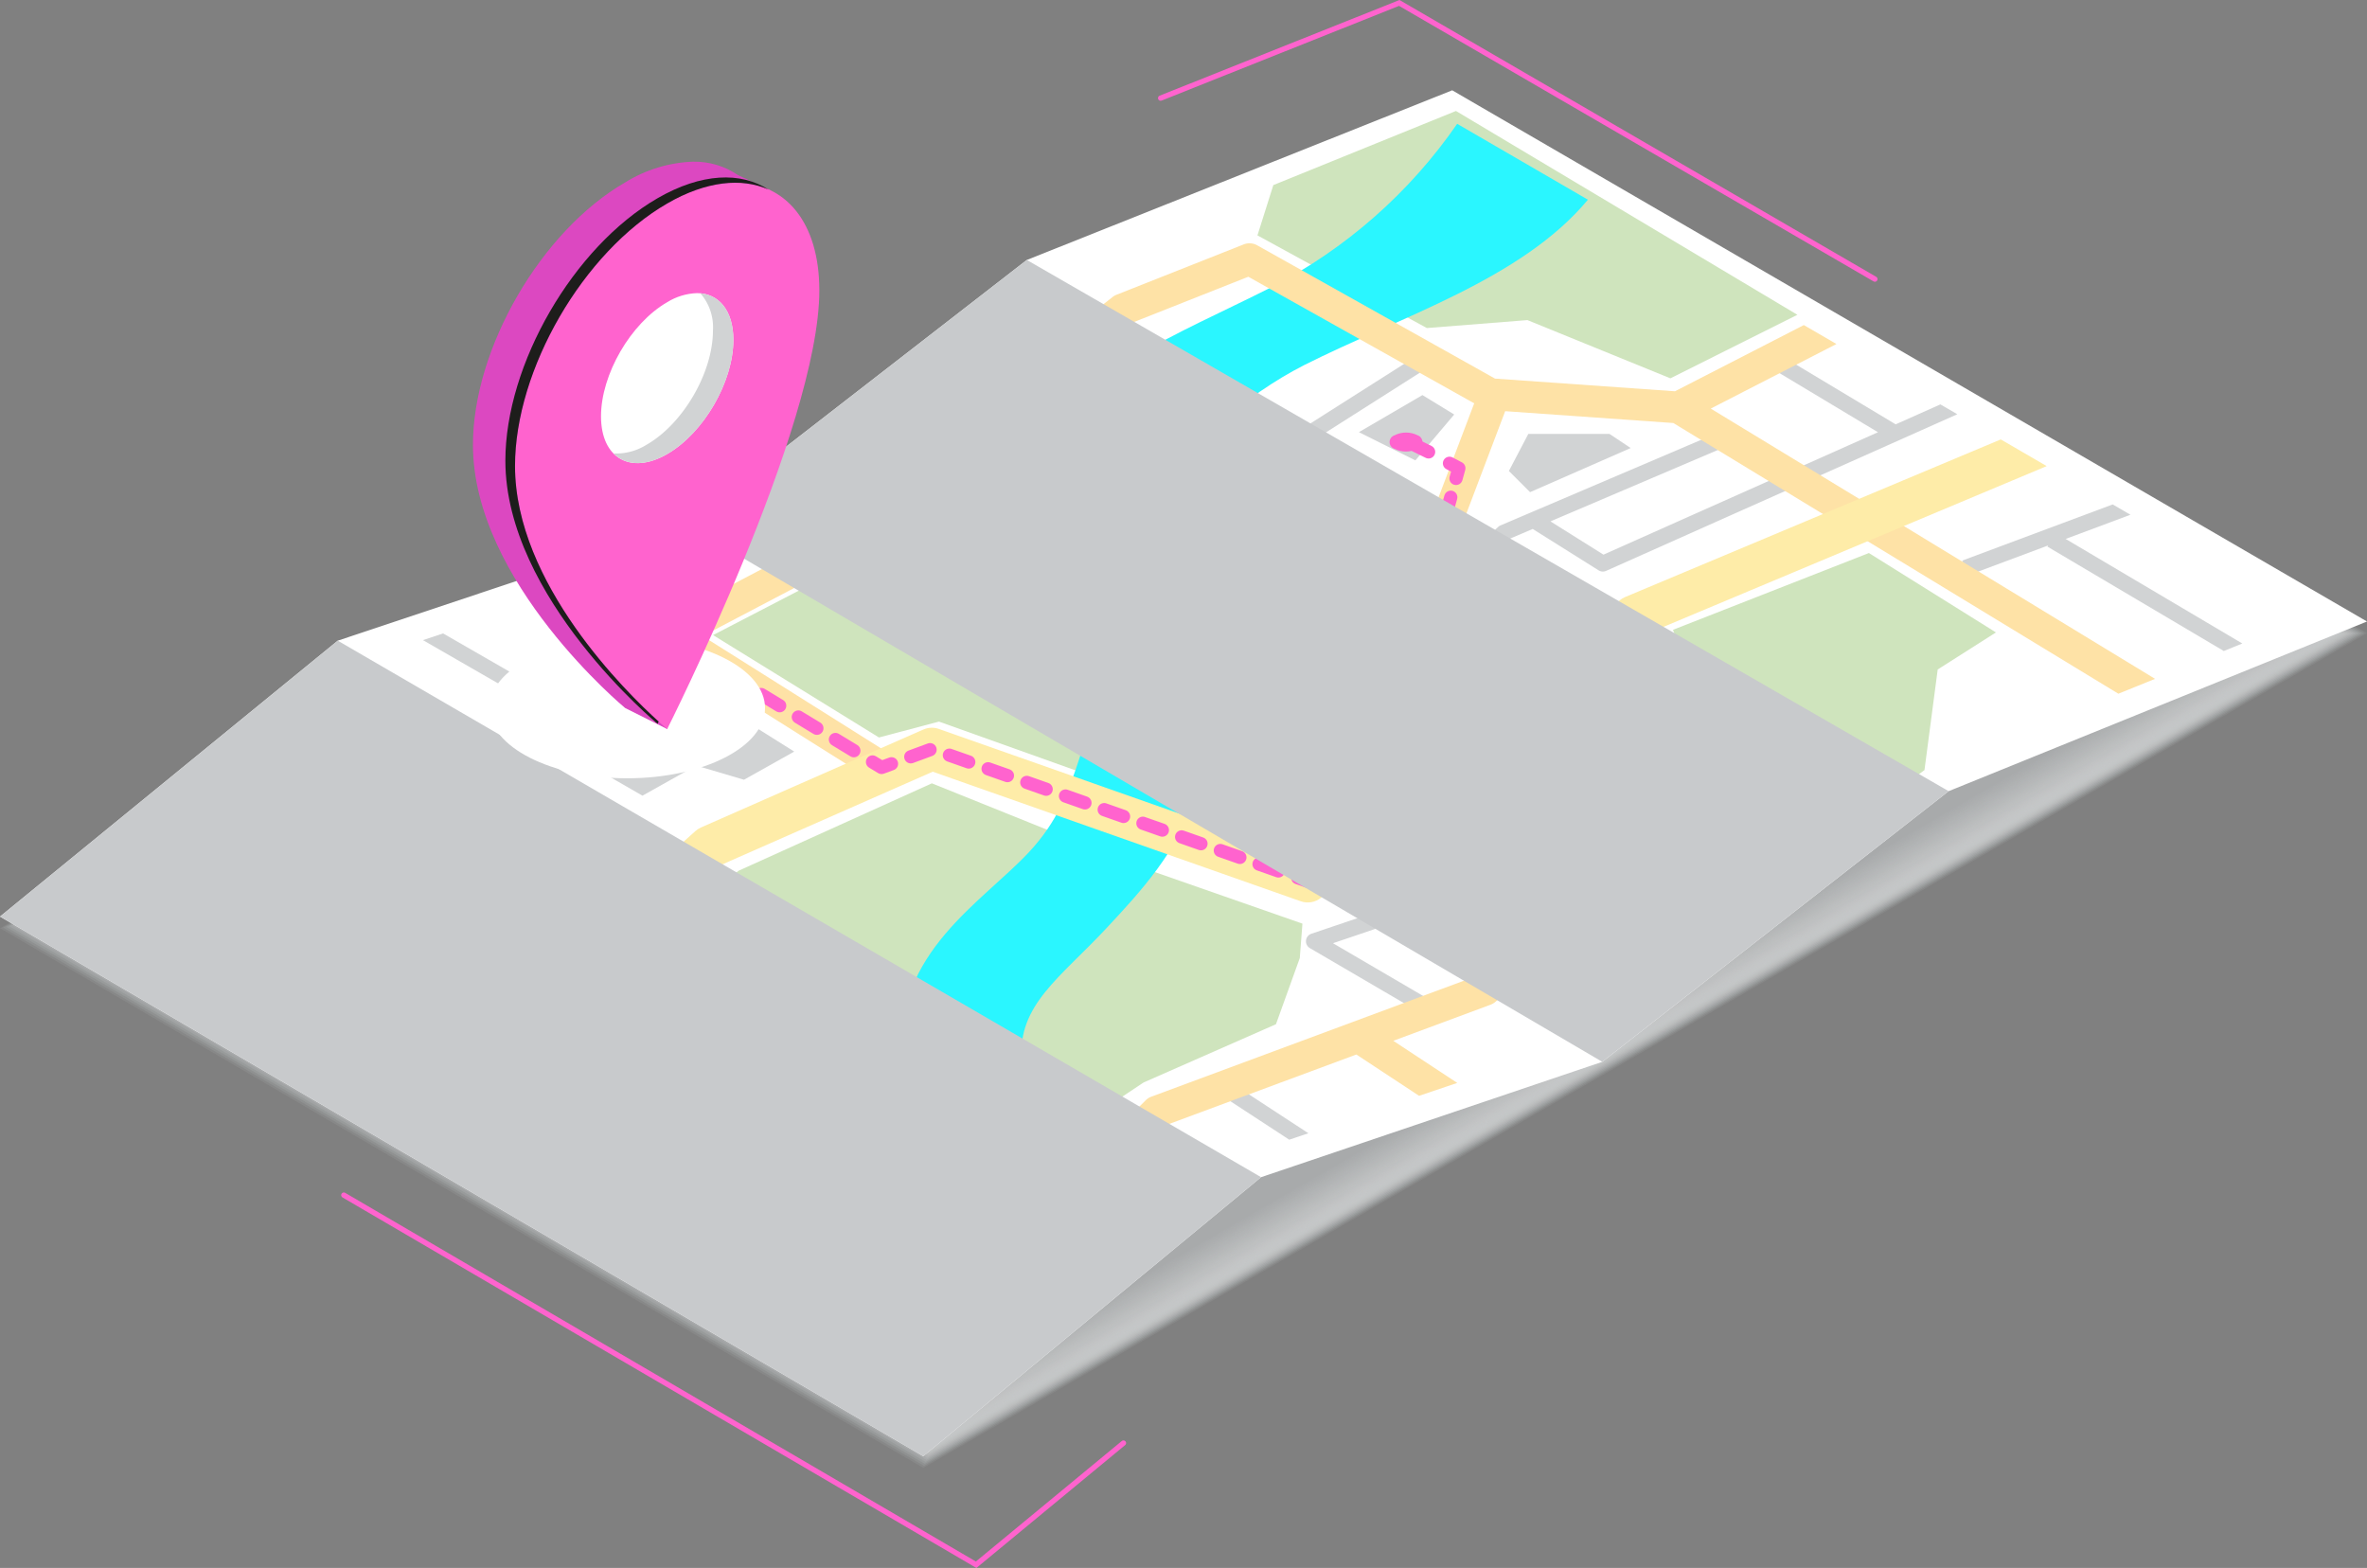 <svg xmlns="http://www.w3.org/2000/svg" xmlns:xlink="http://www.w3.org/1999/xlink" width="400" height="264.952" viewBox="0 0 400 264.952"><rect x="0" y="0" width="400" height="264.952" fill="#808080" stroke="none"/><defs><clipPath id="a"><rect width="400" height="264.952" fill="none"/></clipPath><clipPath id="c"><rect width="400" height="230.812" fill="none"/></clipPath><clipPath id="e"><rect width="399.016" height="230.244" fill="none"/></clipPath><clipPath id="f"><rect width="398.031" height="229.677" fill="none"/></clipPath><clipPath id="g"><rect width="397.048" height="229.109" fill="none"/></clipPath><clipPath id="h"><rect width="396.064" height="228.541" fill="none"/></clipPath><clipPath id="i"><rect width="395.08" height="227.973" fill="none"/></clipPath><clipPath id="j"><rect width="394.096" height="227.406" fill="none"/></clipPath><clipPath id="k"><rect width="393.112" height="226.838" fill="none"/></clipPath><clipPath id="l"><rect width="392.128" height="226.27" fill="none"/></clipPath><clipPath id="m"><rect width="391.143" height="225.702" fill="none"/></clipPath><clipPath id="n"><rect width="390.16" height="225.134" fill="none"/></clipPath><clipPath id="o"><rect width="389.176" height="224.566" fill="none"/></clipPath><clipPath id="p"><rect width="388.191" height="223.998" fill="none"/></clipPath><clipPath id="q"><rect width="387.208" height="223.431" fill="none"/></clipPath><clipPath id="r"><rect width="386.224" height="222.862" fill="none"/></clipPath><clipPath id="s"><rect width="385.24" height="222.295" fill="none"/></clipPath><clipPath id="t"><rect width="384.255" height="221.727" fill="none"/></clipPath><clipPath id="u"><rect width="383.272" height="221.16" fill="none"/></clipPath><clipPath id="v"><rect width="382.288" height="220.591" fill="none"/></clipPath><clipPath id="w"><rect width="381.303" height="220.024" fill="none"/></clipPath><clipPath id="x"><rect width="380.32" height="219.456" fill="none"/></clipPath><clipPath id="y"><rect width="379.336" height="218.889" fill="none"/></clipPath><clipPath id="z"><rect width="378.351" height="218.32" fill="none"/></clipPath><clipPath id="aa"><rect width="377.368" height="217.753" fill="none"/></clipPath><clipPath id="ab"><rect width="376.384" height="217.185" fill="none"/></clipPath><clipPath id="ac"><rect width="375.4" height="216.617" fill="none"/></clipPath><clipPath id="ad"><rect width="374.415" height="216.049" fill="none"/></clipPath><clipPath id="ae"><rect width="373.432" height="215.482" fill="none"/></clipPath><clipPath id="af"><rect width="372.448" height="214.914" fill="none"/></clipPath><clipPath id="ag"><rect width="371.463" height="214.346" fill="none"/></clipPath><clipPath id="ah"><rect width="370.48" height="213.778" fill="none"/></clipPath><clipPath id="ai"><rect width="369.496" height="213.211" fill="none"/></clipPath><clipPath id="aj"><rect width="368.512" height="212.643" fill="none"/></clipPath><clipPath id="ak"><rect width="367.527" height="212.075" fill="none"/></clipPath><clipPath id="al"><rect width="366.544" height="211.507" fill="none"/></clipPath><clipPath id="am"><rect width="365.56" height="210.939" fill="none"/></clipPath><clipPath id="an"><rect width="364.575" height="210.371" fill="none"/></clipPath><clipPath id="ao"><rect width="363.592" height="209.804" fill="none"/></clipPath><clipPath id="ap"><rect width="362.608" height="209.236" fill="none"/></clipPath><clipPath id="aq"><rect width="361.623" height="208.668" fill="none"/></clipPath><clipPath id="ar"><rect width="360.64" height="208.1" fill="none"/></clipPath><clipPath id="as"><rect width="359.656" height="207.533" fill="none"/></clipPath><clipPath id="at"><rect width="358.672" height="206.965" fill="none"/></clipPath><clipPath id="au"><path d="M133.254,0l80.564,46.779a.447.447,0,1,1-.449.774L133.179.992l-40.11,16a.448.448,0,1,1-.331-.832L133.05.081Z" transform="translate(-92.456)" fill="none"/></clipPath><linearGradient id="av" x1="-0.608" y1="-2.7" x2="-0.601" y2="-2.7" gradientUnits="objectBoundingBox"><stop offset="0" stop-color="#45108a"/><stop offset="0.005" stop-color="#45108a"/><stop offset="0.111" stop-color="#54118f"/><stop offset="0.313" stop-color="#7b159d"/><stop offset="0.475" stop-color="#9f19ab"/><stop offset="0.577" stop-color="#a31cac"/><stop offset="0.686" stop-color="#b026b1"/><stop offset="0.799" stop-color="#c536b9"/><stop offset="0.913" stop-color="#e34dc3"/><stop offset="1" stop-color="#ff63ce"/></linearGradient><clipPath id="aw"><path d="M393.375,106.687l-62.822,25.477-58.427,45.654-57.714,19.508-55.32,45.688L11.335,156.653l51.45-42.028,58.754-19.613,57.738-44.781L248.56,22.6Z" transform="translate(-11.335 -22.6)" fill="none"/></clipPath><linearGradient id="ax" x1="0.043" y1="0.138" x2="0.046" y2="0.138" gradientUnits="objectBoundingBox"><stop offset="0" stop-color="#f0eff2"/><stop offset="0.076" stop-color="#f0eff2"/><stop offset="1" stop-color="#fff"/></linearGradient><clipPath id="az"><path d="M263.188,36.209c-11.211,13.5-31.834,19.81-47.942,27.948-9.894,5-20.914,14.647-22.091,18.923-1.783,6.488-.454,12.933,1.086,20.4,1.939,9.4,6.918,20.7,2.918,32.985-3.2,9.837-9.637,16.737-15.313,22.823-7.86,8.429-15.055,13-14.34,22.276.973,12.658,7.347,27.545,12.226,37.33l-24.267,20.042c-2.43-12.746-6.77-39.158-8.211-57.879-1.35-17.555,13.6-26.152,21.471-34.591,4.838-5.189,6.664-10.118,8.64-16.189,2.532-7.776,1.059-14.915-.647-23.181-1.753-8.494-6.147-19.179-3.222-29.813,3.279-11.925,19.832-18.013,36.209-26.286a86.2,86.2,0,0,0,31.39-27.61Z" transform="translate(-147.169 -23.381)" fill="none"/></clipPath><linearGradient id="ba" x1="-0.277" y1="-0.194" x2="-0.274" y2="-0.194" gradientUnits="objectBoundingBox"><stop offset="0" stop-color="#138bbd"/><stop offset="0.035" stop-color="#138bbd"/><stop offset="0.227" stop-color="#169ac6"/><stop offset="0.599" stop-color="#1fc3df"/><stop offset="1" stop-color="#2af6ff"/></linearGradient><clipPath id="bc"><path d="M253.866,133.976c1.091-.629,1.456-1.236,1.456-1.417s-.354-.758-1.407-1.366a12.305,12.305,0,0,0-5.943-1.366,12.482,12.482,0,0,0-6.033,1.395c-1.091.63-1.456,1.236-1.456,1.418s.353.756,1.407,1.364a12.314,12.314,0,0,0,5.944,1.367,12.489,12.489,0,0,0,6.032-1.395m87.56-46.466-68,28.525-13.416,10.908a8.009,8.009,0,0,1,2.468,5.617,7.544,7.544,0,0,1-1.08,3.817l35.978,21.855-6.031,4.712-35.9-21.809a20.723,20.723,0,0,1-7.611,1.393,21.288,21.288,0,0,1-5.963-.836l-23.064,18.75a3.563,3.563,0,0,1-3.445.6l-62.183-21.894-35.755,15.749L66.994,200.2l-6.488-3.791,52.561-47.223a3.55,3.55,0,0,1,.948-.612l37.575-16.55a3.569,3.569,0,0,1,2.63-.1l61.627,21.7,19.487-15.843a7.842,7.842,0,0,1-2.009-5.141,7.357,7.357,0,0,1,.473-2.54L207.45,115.549l-40.376-3.073a3.585,3.585,0,0,1-1.555-.49L128.354,89.918l6.078-4.715,34.02,20.2,40.318,3.068a3.573,3.573,0,0,1,1.458.435L238.9,124.74a19.827,19.827,0,0,1,9.072-2.07,21.623,21.623,0,0,1,5.186.62l16.153-13.132a3.6,3.6,0,0,1,.873-.523L333.667,83Z" transform="translate(-60.506 -83.004)" fill="none"/></clipPath><linearGradient id="bd" x1="-0.396" y1="0.066" x2="-0.392" y2="0.066" gradientUnits="objectBoundingBox"><stop offset="0" stop-color="#ffa98c"/><stop offset="0.035" stop-color="#ffa98c"/><stop offset="0.308" stop-color="#feb792"/><stop offset="0.828" stop-color="#fedda2"/><stop offset="1" stop-color="#feeca8"/></linearGradient><clipPath id="bf"><path d="M323.623,133.056a1.119,1.119,0,0,1-.565,1.478l-1.634.729a1.118,1.118,0,0,1-.912-2.042l1.633-.729a1.119,1.119,0,0,1,1.478.564" transform="translate(-319.85 -132.394)" fill="none"/></clipPath><linearGradient id="bg" x1="-59.728" y1="-27.81" x2="-59.541" y2="-27.81" gradientUnits="objectBoundingBox"><stop offset="0" stop-color="#9f19ab"/><stop offset="0.035" stop-color="#9f19ab"/><stop offset="0.245" stop-color="#ae24b0"/><stop offset="0.648" stop-color="#d644bf"/><stop offset="1" stop-color="#ff63ce"/></linearGradient><clipPath id="bh"><path d="M318.034,129.861a1.121,1.121,0,0,1-.565,1.478l-3.2,1.429a1.118,1.118,0,1,1-.912-2.042l3.2-1.429a1.129,1.129,0,0,1,.455-.1,1.118,1.118,0,0,1,1.023.661" transform="translate(-312.692 -129.2)" fill="none"/></clipPath><linearGradient id="bi" x1="-44.829" y1="-21.15" x2="-44.685" y2="-21.15" xlink:href="#bg"/><clipPath id="bj"><path d="M308.908,126.948l1.531.927a1.118,1.118,0,0,1-1.158,1.914l-1.031-.624-1.1.491a1.118,1.118,0,0,1-.912-2.042l1.635-.729a1.114,1.114,0,0,1,1.034.064" transform="translate(-305.577 -126.786)" fill="none"/></clipPath><linearGradient id="bk" x1="-47.139" y1="-22.536" x2="-46.984" y2="-22.536" xlink:href="#bg"/><clipPath id="bl"><path d="M298.792,137.7l3.134,1.9a1.119,1.119,0,0,1-1.159,1.914l-3.133-1.9a1.118,1.118,0,0,1,1.158-1.914m-6.268-3.8,3.134,1.9a1.118,1.118,0,1,1-1.159,1.913l-3.134-1.9a1.118,1.118,0,0,1,1.159-1.914m-6.268-3.8,3.134,1.9a1.119,1.119,0,0,1-1.159,1.914l-3.133-1.9a1.118,1.118,0,0,1,1.159-1.913" transform="translate(-284.557 -129.944)" fill="none"/></clipPath><linearGradient id="bm" x1="-12.777" y1="-6.092" x2="-12.732" y2="-6.092" xlink:href="#bg"/><clipPath id="bn"><path d="M279.164,142.835l1.07.649,1.173-.432a1.118,1.118,0,0,1,.774,2.1l-1.678.619a1.122,1.122,0,0,1-.966-.092l-1.531-.928a1.118,1.118,0,0,1,1.159-1.914" transform="translate(-277.466 -142.674)" fill="none"/></clipPath><linearGradient id="bo" x1="-42.661" y1="-20.26" x2="-42.507" y2="-20.26" xlink:href="#bg"/><clipPath id="bp"><path d="M264.729,159.756l3.27,1.151a1.118,1.118,0,0,1-.371,2.172,1.1,1.1,0,0,1-.37-.063l-3.272-1.151a1.119,1.119,0,0,1,.369-2.174,1.129,1.129,0,0,1,.375.065m-6.541-2.3,3.271,1.151a1.119,1.119,0,1,1-.743,2.11l-3.271-1.152a1.118,1.118,0,1,1,.743-2.109m-6.542-2.3,3.271,1.151a1.118,1.118,0,1,1-.743,2.109l-3.271-1.151a1.119,1.119,0,0,1,.369-2.174,1.094,1.094,0,0,1,.373.065m-6.54-2.3L248.376,154a1.118,1.118,0,1,1-.742,2.109l-3.272-1.151a1.118,1.118,0,1,1,.743-2.109m-6.542-2.3,3.271,1.152a1.118,1.118,0,0,1-.371,2.172,1.129,1.129,0,0,1-.371-.064l-3.271-1.151a1.119,1.119,0,0,1,.37-2.174,1.105,1.105,0,0,1,.372.064m-6.54-2.3,3.27,1.151a1.118,1.118,0,1,1-.742,2.109l-3.271-1.152a1.118,1.118,0,1,1,.743-2.109m-6.542-2.3,3.271,1.151a1.118,1.118,0,0,1-.371,2.173,1.1,1.1,0,0,1-.371-.064l-3.271-1.151a1.118,1.118,0,1,1,.743-2.109m-6.54-2.3,3.27,1.151a1.118,1.118,0,0,1-.37,2.172,1.1,1.1,0,0,1-.371-.064l-3.271-1.151a1.119,1.119,0,0,1,.368-2.174,1.1,1.1,0,0,1,.375.065m-6.542-2.3,3.271,1.151a1.118,1.118,0,0,1-.371,2.173,1.1,1.1,0,0,1-.371-.064l-3.271-1.151a1.118,1.118,0,1,1,.743-2.11m-2.591-.259a1.119,1.119,0,0,1-.663,1.437l-3.254,1.2a1.118,1.118,0,0,1-.774-2.1l3.254-1.2a1.116,1.116,0,0,1,1.437.662" transform="translate(-204.385 -140.338)" fill="none"/></clipPath><linearGradient id="bq" x1="-3.431" y1="-1.427" x2="-3.415" y2="-1.427" xlink:href="#bg"/><clipPath id="br"><path d="M202.352,164.36a1.119,1.119,0,0,1-.161,1.574l-1.388,1.129a1.119,1.119,0,0,1-1.077.187l-1.689-.595a1.118,1.118,0,0,1,.743-2.109l1.1.386.9-.734a1.118,1.118,0,0,1,1.573.162" transform="translate(-197.291 -163.948)" fill="none"/></clipPath><linearGradient id="bs" x1="-29.882" y1="-17.382" x2="-29.73" y2="-17.382" xlink:href="#bg"/><clipPath id="bt"><path d="M179.679,158.459a1.117,1.117,0,0,1-.163,1.572l-2.467,2.007a1.118,1.118,0,1,1-1.41-1.735l2.467-2.007a1.115,1.115,0,0,1,1.573.163m4.936-4.013a1.121,1.121,0,0,1-.163,1.574l-2.468,2.006a1.118,1.118,0,0,1-1.41-1.736l2.467-2.006a1.117,1.117,0,0,1,1.574.162m4.935-4.011a1.118,1.118,0,0,1-.163,1.573l-2.467,2.006a1.118,1.118,0,0,1-1.41-1.736l2.467-2.006a1.118,1.118,0,0,1,1.573.163m4.936-4.012a1.118,1.118,0,0,1-.163,1.572L191.854,150a1.118,1.118,0,0,1-1.411-1.735l2.467-2.007a1.116,1.116,0,0,1,1.574.163" transform="translate(-175.226 -146.008)" fill="none"/></clipPath><linearGradient id="bu" x1="-6.295" y1="-4.451" x2="-6.258" y2="-4.451" xlink:href="#bg"/><clipPath id="bv"><path d="M172.967,141.5a9.451,9.451,0,0,0,1.133,1.089,1.116,1.116,0,0,1,.026,1.756l-1.389,1.128a1.117,1.117,0,1,1-1.409-1.735l.38-.31c-.132-.135-.272-.284-.414-.445a1.118,1.118,0,1,1,1.674-1.483" transform="translate(-170.914 -141.124)" fill="none"/></clipPath><linearGradient id="bw" x1="-25.657" y1="-23.494" x2="-25.505" y2="-23.494" xlink:href="#bg"/><clipPath id="bx"><path d="M163.319,134.015a1.12,1.12,0,0,1,.6,1.464,3.152,3.152,0,0,0-.254,1.242,3.784,3.784,0,0,0,.2,1.162,1.117,1.117,0,0,1-.716,1.409,1.1,1.1,0,0,1-.347.056,1.12,1.12,0,0,1-1.064-.772,6,6,0,0,1-.306-1.855,5.41,5.41,0,0,1,.426-2.105,1.118,1.118,0,0,1,1.464-.6m5.552-3.269a1.121,1.121,0,0,1-.731,1.4,8.134,8.134,0,0,0-2.541,1.281,1.118,1.118,0,0,1-1.366-1.77,10.349,10.349,0,0,1,3.235-1.644,1.1,1.1,0,0,1,.336-.052,1.118,1.118,0,0,1,1.066.782m5.45-1.4a1.119,1.119,0,0,1,1.045,1.187,1.1,1.1,0,0,1-1.187,1.044,21.694,21.694,0,0,0-3.089.019c-.031,0-.063,0-.093,0a1.118,1.118,0,0,1-.092-2.233c.582-.048,1.2-.072,1.813-.072.544,0,1.088.018,1.6.051" transform="translate(-161.43 -129.297)" fill="none"/></clipPath><linearGradient id="by" x1="-8.9" y1="-7.887" x2="-8.845" y2="-7.887" xlink:href="#bg"/><clipPath id="bz"><path d="M159.4,129.323a1.117,1.117,0,0,1-.137,1.575l-1.37,1.15a1.117,1.117,0,0,1-.718.262,1.162,1.162,0,0,1-.293-.039c-.005,0-.644-.173-1.651-.352a1.118,1.118,0,0,1,.392-2.2c.521.093.951.183,1.265.255l.938-.787a1.117,1.117,0,0,1,1.575.137" transform="translate(-154.311 -128.924)" fill="none"/></clipPath><linearGradient id="ca" x1="-23.317" y1="-22.181" x2="-23.165" y2="-22.181" xlink:href="#bg"/><clipPath id="cb"><path d="M152.808,124.038a1.115,1.115,0,0,1-.137,1.575l-2.814,2.365a1.119,1.119,0,0,1-1.439-1.713l2.814-2.364a1.115,1.115,0,0,1,1.575.137" transform="translate(-148.02 -123.638)" fill="none"/></clipPath><linearGradient id="cc" x1="-19.415" y1="-21.289" x2="-19.283" y2="-21.289" xlink:href="#bg"/><clipPath id="cd"><path d="M145.021,118.857l1.549.9a1.118,1.118,0,0,1,.159,1.823l-1.37,1.151a1.119,1.119,0,0,1-1.44-1.712l.152-.127-.171-.1a1.119,1.119,0,0,1,.563-2.086,1.1,1.1,0,0,1,.558.151" transform="translate(-143.342 -118.706)" fill="none"/></clipPath><linearGradient id="ce" x1="-22.075" y1="-27.078" x2="-21.92" y2="-27.078" xlink:href="#bg"/><clipPath id="cf"><path d="M166.238,114.181l2.738,1.588a1.119,1.119,0,0,1-1.123,1.935l-2.738-1.59a1.118,1.118,0,1,1,1.123-1.933M160.762,111l2.738,1.589a1.118,1.118,0,0,1-1.124,1.934l-2.738-1.59A1.118,1.118,0,1,1,160.762,111m-5.475-3.18,2.738,1.59a1.119,1.119,0,0,1-1.124,1.935l-2.738-1.59a1.119,1.119,0,0,1,1.123-1.935m-5.475-3.179,2.738,1.59a1.118,1.118,0,0,1-1.124,1.934l-2.737-1.59a1.118,1.118,0,1,1,1.123-1.934" transform="translate(-148.133 -104.491)" fill="none"/></clipPath><linearGradient id="cg" x1="-5.688" y1="-5.966" x2="-5.65" y2="-5.966" xlink:href="#bg"/><clipPath id="ch"><path d="M174.511,99.824a1.118,1.118,0,0,1,.777,1.377l-.249.891.8.465a1.118,1.118,0,1,1-1.123,1.933l-1.548-.9a1.119,1.119,0,0,1-.515-1.267l.48-1.724a1.117,1.117,0,0,1,1.377-.777" transform="translate(-172.613 -99.783)" fill="none"/></clipPath><linearGradient id="ci" x1="-24.379" y1="-28.131" x2="-24.237" y2="-28.131" xlink:href="#bg"/><clipPath id="cj"><path d="M174.13,92.715a1.118,1.118,0,0,1,.776,1.378l-.886,3.18a1.118,1.118,0,0,1-1.076.817,1.092,1.092,0,0,1-.3-.041,1.118,1.118,0,0,1-.777-1.377l.887-3.18a1.118,1.118,0,0,1,1.378-.777" transform="translate(-171.824 -92.674)" fill="none"/></clipPath><linearGradient id="ck" x1="-23.847" y1="-30.392" x2="-23.707" y2="-30.392" xlink:href="#bg"/><clipPath id="cl"><path d="M171.938,86.39l1.583.832a1.119,1.119,0,0,1,.556,1.289l-.479,1.724a1.119,1.119,0,0,1-1.077.819,1.081,1.081,0,0,1-.3-.041,1.118,1.118,0,0,1-.778-1.377l.238-.854-.785-.413a1.118,1.118,0,1,1,1.041-1.979" transform="translate(-170.298 -86.261)" fill="none"/></clipPath><linearGradient id="cm" x1="-24.192" y1="-30.15" x2="-24.049" y2="-30.15" xlink:href="#bg"/><clipPath id="cn"><path d="M177.65,83.006l2.234,1.1a1.118,1.118,0,0,1-1.039,1.98l-2.235-1.1a1.119,1.119,0,0,1,.522-2.109,1.105,1.105,0,0,1,.519.129" transform="translate(-176.011 -82.877)" fill="none"/></clipPath><linearGradient id="co" x1="-28.934" y1="-31.925" x2="-28.769" y2="-31.925" xlink:href="#bg"/><clipPath id="cp"><path d="M183.173,82.168a1.2,1.2,0,0,1-.012,2.269,4.345,4.345,0,0,1-3.931.008,1.2,1.2,0,0,1,.013-2.27,4.345,4.345,0,0,1,3.93-.007" transform="translate(-178.423 -81.702)" fill="none"/></clipPath><linearGradient id="cq" x1="-25.769" y1="-26.866" x2="-25.624" y2="-26.866" xlink:href="#bg"/><clipPath id="cs"><rect width="213.415" height="135.499" fill="none"/></clipPath><clipPath id="ct"><rect width="213.108" height="137.809" fill="none"/></clipPath><clipPath id="cu"><path d="M235.081,225.3l106.589,62.3,24.645-20.354a.448.448,0,1,1,.571.69L342,288.492l-.242.2L234.631,226.077a.448.448,0,0,1,.225-.835.436.436,0,0,1,.225.062" transform="translate(-234.409 -225.242)" fill="none"/></clipPath><linearGradient id="cv" x1="-1.422" y1="0.154" x2="-1.416" y2="0.154" xlink:href="#av"/><clipPath id="cx"><rect width="46.582" height="23.753" fill="none"/></clipPath><clipPath id="cy"><path d="M302.607,132.33c0,6.559,10.428,11.877,23.29,11.877s23.291-5.318,23.291-11.877-10.428-11.876-23.291-11.876-23.29,5.318-23.29,11.876" transform="translate(-302.607 -120.454)" fill="none"/></clipPath><radialGradient id="cz" cx="0.49" cy="0.5" r="0.981" gradientTransform="translate(3.838 9.992) rotate(180) scale(0.51 0.51)" gradientUnits="objectBoundingBox"><stop offset="0" stop-color="#c7c8c9"/><stop offset="1" stop-color="#fff"/></radialGradient><clipPath id="da"><path d="M345.107,32.818l5.454,2.544-.67,3.5a24.638,24.638,0,0,1,1.836,9.846c0,11.163-5.968,28.771-12.153,44.031l-6.448,33.672-7.113-3.556S300.3,101.574,300.3,78.4c0-16.3,11.513-36.154,25.715-44.353A23.318,23.318,0,0,1,337.5,30.537a13.071,13.071,0,0,1,7.609,2.281" transform="translate(-300.297 -30.537)" fill="none"/></clipPath><linearGradient id="db" x1="-2.935" y1="-1.249" x2="-2.925" y2="-1.249" gradientUnits="objectBoundingBox"><stop offset="0" stop-color="#9f19ab"/><stop offset="0.035" stop-color="#9f19ab"/><stop offset="0.165" stop-color="#ae24b0"/><stop offset="0.414" stop-color="#d644bf"/><stop offset="0.631" stop-color="#ff63ce"/><stop offset="0.874" stop-color="#dc48c1"/><stop offset="1" stop-color="#dc48c1"/></linearGradient><clipPath id="dc"><path d="M343.776,52.682c0,23.172-25.714,74.147-25.714,74.147s-25.716-21.282-25.716-44.454c0-16.3,11.514-36.155,25.716-44.355A23.445,23.445,0,0,1,329.6,34.489c8.4,0,14.172,6.66,14.172,18.193" transform="translate(-292.347 -34.489)" fill="none"/></clipPath><linearGradient id="dd" x1="-2.425" y1="-1.305" x2="-2.416" y2="-1.305" xlink:href="#bg"/><clipPath id="df"><rect width="44.49" height="92.321" fill="none"/></clipPath><clipPath id="dg"><path d="M327.639,37.029c7.418-4.283,14.083-4.505,18.776-1.449-4.552-2.058-10.549-1.471-17.146,2.339-14.2,8.2-25.715,28.057-25.715,44.354,0,19.856,18.868,38.311,24.272,43.19-.112.225-.188.376-.188.376s-25.714-21.283-25.714-44.455c0-16.3,11.513-36.155,25.714-44.354" transform="translate(-301.925 -33.517)" fill="none"/></clipPath><radialGradient id="dh" cx="0.327" cy="0.359" r="0.388" gradientTransform="translate(-6.389 5.057) rotate(180) scale(2.097 1)" gradientUnits="objectBoundingBox"><stop offset="0" stop-color="#fff"/><stop offset="1" stop-color="#1d1d1b"/></radialGradient><clipPath id="di"><path d="M330.955,63.271c0,7.087-5.006,15.724-11.182,19.289s-11.183.711-11.183-6.375S313.6,60.461,319.774,56.9a10.2,10.2,0,0,1,5.019-1.535c3.655,0,6.163,2.9,6.163,7.911" transform="translate(-308.591 -55.36)" fill="none"/></clipPath><linearGradient id="dj" x1="6.946" y1="3.773" x2="6.926" y2="3.773" gradientUnits="objectBoundingBox"><stop offset="0" stop-color="#d4d1d8"/><stop offset="0.947" stop-color="#fcfcfc"/><stop offset="1" stop-color="#fff"/></linearGradient><clipPath id="dl"><rect width="20.239" height="28.689" fill="none"/></clipPath></defs><g transform="translate(19 -1)"><g transform="translate(-19 1)" clip-path="url(#a)"><g clip-path="url(#a)"><g transform="translate(0 17.226)"><g clip-path="url(#c)"><g opacity="0.1" style="mix-blend-mode:multiply;isolation:isolate"><g clip-path="url(#c)"><path d="M245.41,19.255,400,109.017,156.016,250.067,0,158.88Z" transform="translate(0 -19.255)" fill="#d1d3d4"/></g></g><g transform="translate(0.521 0.231)" opacity="0.121" style="mix-blend-mode:multiply;isolation:isolate"><g clip-path="url(#e)"><path d="M245.325,19.513l154.21,89.542L156.15,249.757.519,158.794Z" transform="translate(-0.519 -19.513)" fill="#d0d2d3"/></g></g><g transform="translate(1.041 0.462)" opacity="0.143" style="mix-blend-mode:multiply;isolation:isolate"><g clip-path="url(#f)"><path d="M245.239,19.771l153.83,89.321L156.284,249.448,1.037,158.709Z" transform="translate(-1.037 -19.771)" fill="#cfd1d2"/></g></g><g transform="translate(1.561 0.692)" opacity="0.164" style="mix-blend-mode:multiply;isolation:isolate"><g clip-path="url(#g)"><path d="M245.153,20.029l153.449,89.1L156.419,249.138,1.555,158.624Z" transform="translate(-1.555 -20.029)" fill="#ced0d1"/></g></g><g transform="translate(2.082 0.924)" opacity="0.186" style="mix-blend-mode:multiply;isolation:isolate"><g clip-path="url(#h)"><path d="M245.067,20.288l153.069,88.879L156.553,248.828,2.073,158.539Z" transform="translate(-2.073 -20.288)" fill="#cdcfd0"/></g></g><g transform="translate(2.602 1.155)" opacity="0.207" style="mix-blend-mode:multiply;isolation:isolate"><g clip-path="url(#i)"><path d="M244.982,20.546,397.671,109.2,156.687,248.519,2.591,158.453Z" transform="translate(-2.591 -20.546)" fill="#cccecf"/></g></g><g transform="translate(3.122 1.386)" opacity="0.229" style="mix-blend-mode:multiply;isolation:isolate"><g clip-path="url(#j)"><path d="M244.9,20.8,397.2,109.241,156.821,248.21,3.109,158.369Z" transform="translate(-3.108 -20.804)" fill="#cbcdce"/></g></g><g transform="translate(3.643 1.617)" opacity="0.25" style="mix-blend-mode:multiply;isolation:isolate"><g clip-path="url(#k)"><path d="M244.811,21.063,396.74,109.279,156.956,247.9,3.627,158.283Z" transform="translate(-3.628 -21.062)" fill="#cacccd"/></g></g><g transform="translate(4.164 1.848)" opacity="0.271" style="mix-blend-mode:multiply;isolation:isolate"><g clip-path="url(#l)"><path d="M244.725,21.321l151.548,88L157.09,247.59,4.145,158.2Z" transform="translate(-4.146 -21.321)" fill="#c9cbcc"/></g></g><g transform="translate(4.684 2.079)" opacity="0.293" style="mix-blend-mode:multiply;isolation:isolate"><g clip-path="url(#m)"><path d="M244.641,21.579l151.167,87.775L157.225,247.281,4.664,158.113Z" transform="translate(-4.665 -21.579)" fill="#c8cacb"/></g></g><g transform="translate(5.204 2.31)" opacity="0.314" style="mix-blend-mode:multiply;isolation:isolate"><g clip-path="url(#n)"><path d="M244.555,21.837l150.787,87.554L157.36,246.971,5.183,158.028Z" transform="translate(-5.182 -21.837)" fill="#c7c9ca"/></g></g><g transform="translate(5.725 2.542)" opacity="0.336" style="mix-blend-mode:multiply;isolation:isolate"><g clip-path="url(#o)"><path d="M244.469,22.1l150.407,87.333L157.494,246.662,5.7,157.943Z" transform="translate(-5.701 -22.096)" fill="#c6c8c9"/></g></g><g transform="translate(6.245 2.772)" opacity="0.357" style="mix-blend-mode:multiply;isolation:isolate"><g clip-path="url(#p)"><path d="M244.384,22.354,394.41,109.466,157.629,246.353l-151.41-88.5Z" transform="translate(-6.219 -22.354)" fill="#c5c7c8"/></g></g><g transform="translate(6.765 3.003)" opacity="0.379" style="mix-blend-mode:multiply;isolation:isolate"><g clip-path="url(#q)"><path d="M244.3,22.612,393.945,109.5,157.763,246.043,6.737,157.772Z" transform="translate(-6.737 -22.612)" fill="#c4c6c7"/></g></g><g transform="translate(7.286 3.235)" opacity="0.4" style="mix-blend-mode:multiply;isolation:isolate"><g clip-path="url(#r)"><path d="M244.213,22.871l149.266,86.671L157.9,245.733,7.255,157.687Z" transform="translate(-7.255 -22.871)" fill="#c3c5c6"/></g></g><g transform="translate(7.806 3.466)" opacity="0.421" style="mix-blend-mode:multiply;isolation:isolate"><g clip-path="url(#s)"><path d="M244.127,23.129l148.886,86.45L158.032,245.424,7.773,157.6Z" transform="translate(-7.774 -23.129)" fill="#c2c4c5"/></g></g><g transform="translate(8.327 3.697)" opacity="0.443" style="mix-blend-mode:multiply;isolation:isolate"><g clip-path="url(#t)"><path d="M244.042,23.387l148.506,86.229-234.381,135.5L8.291,157.517Z" transform="translate(-8.292 -23.387)" fill="#c1c3c4"/></g></g><g transform="translate(8.847 3.927)" opacity="0.464" style="mix-blend-mode:multiply;isolation:isolate"><g clip-path="url(#u)"><path d="M243.956,23.645l148.125,86.008L158.3,244.8,8.81,157.431Z" transform="translate(-8.809 -23.645)" fill="#c0c2c3"/></g></g><g transform="translate(9.367 4.159)" opacity="0.486" style="mix-blend-mode:multiply;isolation:isolate"><g clip-path="url(#v)"><path d="M243.87,23.9l147.745,85.787L158.434,244.5,9.328,157.346Z" transform="translate(-9.327 -23.904)" fill="#bfc1c2"/></g></g><g transform="translate(9.888 4.39)" opacity="0.507" style="mix-blend-mode:multiply;isolation:isolate"><g clip-path="url(#w)"><path d="M243.785,24.162,391.15,109.729,158.569,244.186,9.846,157.261Z" transform="translate(-9.846 -24.162)" fill="#bec0c1"/></g></g><g transform="translate(10.408 4.621)" opacity="0.529" style="mix-blend-mode:multiply;isolation:isolate"><g clip-path="url(#x)"><path d="M243.7,24.42l146.985,85.346L158.7,243.876l-148.339-86.7Z" transform="translate(-10.364 -24.42)" fill="#bdbfc0"/></g></g><g transform="translate(10.929 4.851)" opacity="0.55" style="mix-blend-mode:multiply;isolation:isolate"><g clip-path="url(#y)"><path d="M243.615,24.678l146.6,85.125L158.839,243.567,10.883,157.09Z" transform="translate(-10.883 -24.678)" fill="#bdbfc0"/></g></g><g transform="translate(11.449 5.083)" opacity="0.571" style="mix-blend-mode:multiply;isolation:isolate"><g clip-path="url(#z)"><path d="M243.529,24.937l146.224,84.9L158.973,243.257,11.4,157Z" transform="translate(-11.401 -24.937)" fill="#bcbebf"/></g></g><g transform="translate(11.969 5.314)" opacity="0.593" style="mix-blend-mode:multiply;isolation:isolate"><g clip-path="url(#aa)"><path d="M243.443,25.2l145.843,84.683L159.106,242.948,11.919,156.92Z" transform="translate(-11.919 -25.195)" fill="#bbbdbe"/></g></g><g transform="translate(12.49 5.545)" opacity="0.614" style="mix-blend-mode:multiply;isolation:isolate"><g clip-path="url(#ab)"><path d="M243.357,25.453l145.463,84.462L159.241,242.639l-146.8-85.8Z" transform="translate(-12.437 -25.453)" fill="#babcbd"/></g></g><g transform="translate(13.01 5.777)" opacity="0.636" style="mix-blend-mode:multiply;isolation:isolate"><g clip-path="url(#ac)"><path d="M243.273,25.712l145.083,84.242L159.376,242.329,12.956,156.75Z" transform="translate(-12.956 -25.712)" fill="#b9bbbc"/></g></g><g transform="translate(13.531 6.007)" opacity="0.657" style="mix-blend-mode:multiply;isolation:isolate"><g clip-path="url(#ad)"><path d="M243.187,25.97l144.7,84.021L159.51,242.019,13.474,156.665Z" transform="translate(-13.474 -25.97)" fill="#b8babb"/></g></g><g transform="translate(14.051 6.238)" opacity="0.679" style="mix-blend-mode:multiply;isolation:isolate"><g clip-path="url(#ae)"><path d="M243.1,26.228l144.322,83.8L159.644,241.71,13.992,156.58Z" transform="translate(-13.991 -26.228)" fill="#b7b9ba"/></g></g><g transform="translate(14.571 6.469)" opacity="0.7" style="mix-blend-mode:multiply;isolation:isolate"><g clip-path="url(#af)"><path d="M243.015,26.486l143.942,83.579L159.779,241.4,14.51,156.494Z" transform="translate(-14.51 -26.486)" fill="#b6b8b9"/></g></g><g transform="translate(15.092 6.701)" opacity="0.721" style="mix-blend-mode:multiply;isolation:isolate"><g clip-path="url(#ag)"><path d="M242.93,26.745,386.492,110.1,159.912,241.09,15.028,156.409Z" transform="translate(-15.028 -26.745)" fill="#b5b7b8"/></g></g><g transform="translate(15.612 6.931)" opacity="0.743" style="mix-blend-mode:multiply;isolation:isolate"><g clip-path="url(#ah)"><path d="M242.844,27l143.182,83.138L160.047,240.781l-144.5-84.457Z" transform="translate(-15.545 -27.003)" fill="#b4b6b7"/></g></g><g transform="translate(16.132 7.162)" opacity="0.764" style="mix-blend-mode:multiply;isolation:isolate"><g clip-path="url(#ai)"><path d="M242.759,27.261l142.8,82.917L160.182,240.472,16.064,156.239Z" transform="translate(-16.064 -27.261)" fill="#b3b5b6"/></g></g><g transform="translate(16.653 7.393)" opacity="0.786" style="mix-blend-mode:multiply;isolation:isolate"><g clip-path="url(#aj)"><path d="M242.674,27.52l142.421,82.7L160.317,240.162,16.583,156.153Z" transform="translate(-16.583 -27.519)" fill="#b2b4b5"/></g></g><g transform="translate(17.174 7.625)" opacity="0.807" style="mix-blend-mode:multiply;isolation:isolate"><g clip-path="url(#ak)"><path d="M242.589,27.778l142.04,82.475-224.177,129.6L17.1,156.068Z" transform="translate(-17.102 -27.778)" fill="#b1b3b4"/></g></g><g transform="translate(17.694 7.856)" opacity="0.829" style="mix-blend-mode:multiply;isolation:isolate"><g clip-path="url(#al)"><path d="M242.5,28.036l141.66,82.254L160.585,239.543,17.62,155.983Z" transform="translate(-17.619 -28.036)" fill="#b0b2b3"/></g></g><g transform="translate(18.214 8.086)" opacity="0.85" style="mix-blend-mode:multiply;isolation:isolate"><g clip-path="url(#am)"><path d="M242.417,28.294,383.7,110.328,160.719,239.234,18.138,155.9Z" transform="translate(-18.137 -28.294)" fill="#afb1b2"/></g></g><g transform="translate(18.735 8.318)" opacity="0.871" style="mix-blend-mode:multiply;isolation:isolate"><g clip-path="url(#an)"><path d="M242.332,28.553l140.9,81.813L160.854,238.924l-142.2-83.111Z" transform="translate(-18.656 -28.553)" fill="#aeb0b1"/></g></g><g transform="translate(19.255 8.549)" opacity="0.893" style="mix-blend-mode:multiply;isolation:isolate"><g clip-path="url(#ao)"><path d="M242.246,28.811,382.766,110.4,160.989,238.615,19.174,155.727Z" transform="translate(-19.174 -28.811)" fill="#adafb0"/></g></g><g transform="translate(19.775 8.78)" opacity="0.914" style="mix-blend-mode:multiply;isolation:isolate"><g clip-path="url(#ap)"><path d="M242.161,29.069,382.3,110.441,161.123,238.305,19.692,155.642Z" transform="translate(-19.692 -29.069)" fill="#acaeaf"/></g></g><g transform="translate(20.296 9.011)" opacity="0.936" style="mix-blend-mode:multiply;isolation:isolate"><g clip-path="url(#aq)"><path d="M242.075,29.328l139.759,81.15L161.257,238,20.21,155.557Z" transform="translate(-20.21 -29.328)" fill="#abadae"/></g></g><g transform="translate(20.816 9.242)" opacity="0.957" style="mix-blend-mode:multiply;isolation:isolate"><g clip-path="url(#ar)"><path d="M241.989,29.586l139.379,80.929L161.391,237.686,20.728,155.471Z" transform="translate(-20.728 -29.586)" fill="#aaacad"/></g></g><g transform="translate(21.337 9.473)" opacity="0.979" style="mix-blend-mode:multiply;isolation:isolate"><g clip-path="url(#as)"><path d="M241.9,29.844l139,80.708L161.526,237.377l-140.28-81.99Z" transform="translate(-21.247 -29.844)" fill="#a9abac"/></g></g><g transform="translate(21.857 9.704)" style="mix-blend-mode:multiply;isolation:isolate"><g clip-path="url(#at)"><path d="M241.819,30.1l138.618,80.488L161.661,237.067,21.765,155.3Z" transform="translate(-21.765 -30.102)" fill="#a8aaab"/></g></g></g></g></g><path d="M400,106.817l-70.7,28.672-58.534,45.736-57.654,19.49-57.094,47.151L0,156.68l57.075-46.622,58.809-19.631,57.635-44.7,71.89-28.672Z" transform="translate(0 -1.797)" fill="#fff"/><g transform="translate(195.703)"><g clip-path="url(#au)"><rect width="129.562" height="75.336" transform="matrix(-0.971, -0.239, 0.239, -0.971, 114.689, 75.873)" fill="url(#av)"/></g></g><g transform="translate(7.82 20.218)"><g clip-path="url(#aw)"><rect width="440.642" height="371.838" transform="matrix(-0.887, -0.461, 0.461, -0.887, 300.686, 376.816)" fill="url(#ax)"/></g></g><g clip-path="url(#a)"><path d="M183.162,74.627l5.368,3.281-6.56,7.753-9.543-4.771Z" transform="translate(57.216 -7.865)" fill="#d1d3d4"/><path d="M191.327,185.537l-32.889-20.652-11.169,8.306a1.39,1.39,0,0,1-.372.194l-6.9,2.336,16.841,9.846-1.354,2.317L136.1,176.552a1.341,1.341,0,0,1,.247-2.43l9.49-3.212L156,163.354l-9.648-6.057,1.427-2.273,45.8,28.757Z" transform="translate(85.262 -16.337)" fill="#d1d3d4"/><path d="M41.024,101.111l29.852,17.668-3.127,1.269-29.8-17.636.116-.2-13.576,5.069-.938-2.514L48.97,95.279l3,1.744Z" transform="translate(308.053 -10.041)" fill="#d1d3d4"/><path d="M144.2,103.52a1.337,1.337,0,0,1-1.26-.09L131.8,96.437l-4.175,1.781L103.64,120.425l-1.824-1.969,5.615-5.2L78.022,95.238a1.342,1.342,0,0,1-.186-2.151l16.4-14.462A1.277,1.277,0,0,1,94.4,78.5L112,67.316l1.439,2.264-17.5,11.127-8.262,7.285L116,105.321l9.969-9.23a1.346,1.346,0,0,1,.386-.25L163.93,79.813l1.054,2.468L134.8,95.155l8.96,5.622,46.387-20.686-18.11-10.865,1.38-2.3,19.721,11.833,7.556-3.371,2.863,1.663ZM85.566,89.848,80.974,93.9l28.5,17.466,4.48-4.148Z" transform="translate(127.212 -7.053)" fill="#d1d3d4"/><path d="M338.531,214.211l1.857,1.936-12.925,12.4-2.408-1.407Z" transform="translate(-231.186 -22.575)" fill="#d1d3d4"/><path d="M199.971,206.951l1.468-2.247,12.794,8.363L211,214.159Z" transform="translate(6.87 -21.573)" fill="#d1d3d4"/><path d="M346.438,154.147a1.343,1.343,0,0,1-.954,1.065l-20.874,5.964-.738-2.58,20.062-5.733,1.149-6.746-32.671-18.746,2.224-1.817L345.563,143.3l.615-3.619a1.34,1.34,0,0,1,.713-.97l6.341-3.237L327.7,120.779l3.4-1.136,24.982,14.376,19.436-9.92,1.219,2.39L348.711,140.8Z" transform="translate(-256.225 -12.609)" fill="#d1d3d4"/><path d="M256.969,65.44,267.157,71.3l-1.338,2.326-11.141-6.412Z" transform="translate(-94.995 -6.896)" fill="#d1d3d4"/><path d="M288.345,118.977l-36.381-1.491-33.1-6.858-16.1,8.349,28.032,17.3,10.139-2.684,45.923,16.4,14.016-25.944Z" transform="translate(-82.261 -11.659)" fill="#cfe4bd"/><path d="M141.141,20.96l57.7,34.443L177.373,66.138,153.218,56.3l-17,1.342L107.593,41.984l2.684-8.5Z" transform="translate(104.903 -2.209)" fill="#cfe4bd"/><path d="M277.582,161.827l28.18,9.841-.447,5.815-4.026,11.183-22.365,9.841L274.9,201.19l-2.236,1.789-41.152,8.946-9.841,6.71L201.093,206.11l9.841-16.55-9.841-19.234,9.393-7.6L243.14,147.96Z" transform="translate(-85.663 -15.593)" fill="#cfe4bd"/></g><g transform="translate(152.322 20.917)"><g clip-path="url(#az)"><rect width="244.802" height="196.308" transform="translate(19.024 259.91) rotate(-114.577)" fill="url(#ba)"/></g></g><g clip-path="url(#a)"><path d="M125.048,215.513,58.54,174.384a2.683,2.683,0,0,1-1.271-2.355l.855-32.079L40.03,127.678l4.337-3.544,17.985,12.2a2.682,2.682,0,0,1,1.177,2.292l-.853,32.006,66.678,41.235-.052.083,9.441-7.91a2.693,2.693,0,0,1,1.213-.577l43.029-8.342,4.341-4.34a2.674,2.674,0,0,1,.964-.618L243.3,169.754,288,130.9,235.257,99.255A2.684,2.684,0,0,1,234.129,96l8.723-23L204.68,51.609l-19.919,7.884-56.5,44.489a2.733,2.733,0,0,1-.412.267l-15.388,8.078,31.673,19.927-2.858,4.543L90.2,104.667l6.585-2.2,10.9,6.86-.23-.437,17.674-9.279,56.614-44.578a2.688,2.688,0,0,1,.672-.386l21.471-8.5a2.684,2.684,0,0,1,2.3.154l40.181,22.519,30.411,2.142,21.775-11.187,5.514,3.2-21.24,10.912,75.083,45.668-6.2,2.514L276.5,76.325l-28.412-2-8.149,21.483,53.99,32.393a2.685,2.685,0,0,1,.379,4.327l-47.862,41.6a2.69,2.69,0,0,1-.828.49l-16.438,6.1,10.807,7.117-6.45,2.18-10.6-6.981-32.235,11.958-4.506,4.505a2.694,2.694,0,0,1-1.387.738L141.659,208.6,118.873,227.69l-4.924-2.878Z" transform="translate(6.274 -4.844)" fill="#fee2a6"/></g><g transform="translate(64.951 74.257)"><g clip-path="url(#bc)"><rect width="217.158" height="304.384" transform="matrix(-0.389, -0.921, 0.921, -0.389, 42.427, 217.789)" fill="url(#bd)"/></g></g><g clip-path="url(#a)"><path d="M420.112,201.61l9.393-9.393-12.525-8.051L402.219,145.7l-5.368-2.237L365.093,169.4Z" transform="translate(-356.122 -15.119)" fill="#cfe4bd"/><path d="M89.774,158.137l22.813-17,2.237-17,9.841-6.262L103.194,104.46l-33.1,12.972,2.237,6.262,17.445,10.288,7.6,4.92-11.63,3.131L82.17,155.006Z" transform="translate(212.63 -11.009)" fill="#cfe4bd"/></g><g transform="translate(109.987 118.441)"><g transform="translate(0)" clip-path="url(#bf)"><rect width="4.783" height="5.123" transform="translate(1.124 4.892) rotate(-123.576)" fill="url(#bg)"/></g></g><g transform="translate(114.823 115.584)"><g transform="translate(0)" clip-path="url(#bh)"><rect width="6.231" height="6.815" transform="matrix(-0.553, -0.833, 0.833, -0.553, 1.604, 6.312)" fill="url(#bi)"/></g></g><g transform="translate(121.226 113.424)"><g transform="translate(0)" clip-path="url(#bj)"><rect width="5.795" height="6.509" transform="translate(1.593 5.796) rotate(-123.576)" fill="url(#bk)"/></g></g><g transform="translate(127.524 116.25)"><g transform="translate(0)" clip-path="url(#bl)"><rect width="19.848" height="21.668" transform="translate(5.416 20.123) rotate(-123.576)" fill="url(#bm)"/></g></g><g transform="translate(146.329 127.638)"><g transform="translate(0)" clip-path="url(#bn)"><rect width="5.814" height="6.538" transform="matrix(-0.553, -0.833, 0.833, -0.553, 1.6, 5.812)" fill="url(#bo)"/></g></g><g transform="translate(152.793 125.548)"><g transform="translate(0)" clip-path="url(#bp)"><rect width="54.7" height="66.438" transform="translate(19.629 52.529) rotate(-123.576)" fill="url(#bq)"/></g></g><g transform="translate(218.189 146.67)"><g transform="translate(0)" clip-path="url(#br)"><rect width="5.897" height="6.52" transform="translate(1.569 5.942) rotate(-123.576)" fill="url(#bs)"/></g></g><g transform="translate(223.732 130.621)"><g transform="translate(0)" clip-path="url(#bt)"><rect width="24.507" height="25.489" transform="matrix(-0.553, -0.833, 0.833, -0.553, 5.913, 25.397)" fill="url(#bu)"/></g></g><g transform="translate(243.472 126.251)"><g transform="translate(0)" clip-path="url(#bv)"><rect width="5.918" height="5.685" transform="translate(1.014 6.337) rotate(-123.576)" fill="url(#bw)"/></g></g><g transform="translate(241.645 115.671)"><g transform="translate(0)" clip-path="url(#bx)"><rect width="16.103" height="17.202" transform="translate(4.274 16.49) rotate(-123.576)" fill="url(#by)"/></g></g><g transform="translate(256.598 115.337)"><g transform="translate(0)" clip-path="url(#bz)"><rect width="5.908" height="6.522" transform="matrix(-0.553, -0.833, 0.833, -0.553, 1.616, 5.958)" fill="url(#ca)"/></g></g><g transform="translate(262.528 110.608)"><g transform="translate(0)" clip-path="url(#cb)"><rect width="6.776" height="6.978" transform="translate(1.493 7.053) rotate(-123.576)" fill="url(#cc)"/></g></g><g transform="translate(267.979 106.196)"><g transform="translate(0)" clip-path="url(#cd)"><rect width="5.767" height="5.679" transform="matrix(-0.553, -0.833, 0.833, -0.553, 1.056, 6.116)" fill="url(#ce)"/></g></g><g transform="translate(246.079 93.479)"><g transform="translate(0)" clip-path="url(#cf)"><rect width="23.144" height="25.484" transform="matrix(-0.553, -0.833, 0.833, -0.553, 6.484, 23.37)" fill="url(#cg)"/></g></g><g transform="translate(241.794 89.267)"><g transform="translate(0)" clip-path="url(#ch)"><rect width="6.282" height="6.051" transform="matrix(-0.553, -0.833, 0.833, -0.553, 1.14, 6.72)" fill="url(#ci)"/></g></g><g transform="translate(243.16 82.907)"><g transform="translate(0)" clip-path="url(#cj)"><rect width="6.378" height="5.805" transform="matrix(-0.553, -0.833, 0.833, -0.553, 0.907, 6.97)" fill="url(#ck)"/></g></g><g transform="translate(243.83 77.17)"><g transform="translate(0)" clip-path="url(#cl)"><rect width="6.248" height="6.048" transform="translate(1.089 6.672) rotate(-123.576)" fill="url(#cm)"/></g></g><g transform="translate(238.066 74.143)"><g transform="translate(0)" clip-path="url(#cn)"><rect width="5.426" height="5.833" transform="matrix(-0.553, -0.833, 0.833, -0.553, 1.306, 5.54)" fill="url(#co)"/></g></g><g transform="translate(234.823 73.092)"><g transform="translate(0)" clip-path="url(#cp)"><rect width="6.182" height="6.949" transform="translate(1.594 6.181) rotate(-123.576)" fill="url(#cq)"/></g></g><g clip-path="url(#a)"><path d="M334.529,205.062l-16.1-9.543,19.384-17.892,5.666,3.877L332.74,193.432,339.9,197.9Z" transform="translate(-228.344 -18.719)" fill="#d1d3d4"/><path d="M294.53,256.308l-16.1-9.543,14.761-12.972,5.667,3.877,1.043,11.481Z" transform="translate(-148.981 -24.639)" fill="#d1d3d4"/><path d="M319.756,132.96l12.822,8.052-8.489,4.759L316,143.382l-9.069,5.084-9.841-5.666Z" transform="translate(-198.362 -14.012)" fill="#d1d3d4"/><path d="M156.091,81.96l3.578,2.386-17,7.455-3.578-3.578,3.281-6.262Z" transform="translate(115.897 -8.637)" fill="#d1d3d4"/><path d="M156.249,167.537l-12.823-8.052,5.069-5.07,5.368,2.983,5.07-4.772,9.543,5.667Z" transform="translate(103.214 -16.085)" fill="#d1d3d4"/><path d="M262.653,100.712l-12.227-8.349,12.227-10.735,4.175,3.876-6.561,5.07,5.666,4.771Z" transform="translate(-90.862 -8.602)" fill="#d1d3d4"/><path d="M339.706,185.992l-8.946-5.666.3-14.314,6.859-1.193,1.789,9.245,3.281,2.385L357.6,163.627l4.771,2.684Z" transform="translate(-258.271 -17.244)" fill="#d1d3d4"/><path d="M193.6,155.728l-9.841-5.07,11.332-22.365,8.946,4.772.3,6.56,4.771,3.579Z" transform="translate(26.499 -13.52)" fill="#d1d3d4"/><g transform="translate(115.884 43.929)" style="mix-blend-mode:multiply;isolation:isolate"><g clip-path="url(#cs)"><path d="M79.03,93.8l57.635-44.7,155.78,89.763L233.91,184.6Z" transform="translate(-79.03 -49.104)" fill="#c8cacc"/></g></g><g transform="translate(0 108.261)" style="mix-blend-mode:multiply;isolation:isolate"><g clip-path="url(#ct)"><path d="M422.016,211.671l-57.093,47.152L208.908,167.635l57.075-46.621Z" transform="translate(-208.907 -121.014)" fill="#c8cacc"/></g></g></g><g transform="translate(57.655 201.505)"><g clip-path="url(#cu)"><rect width="143.61" height="91.618" transform="matrix(-0.975, -0.224, 0.224, -0.975, 126.011, 92.476)" fill="url(#cv)"/></g></g><g clip-path="url(#a)"><g transform="translate(82.702 107.76)" style="mix-blend-mode:multiply;isolation:isolate"><g clip-path="url(#cx)"><g transform="translate(0 0)"><g clip-path="url(#cy)"><rect width="46.582" height="23.753" transform="translate(0 0)" fill="url(#cz)"/></g></g></g></g></g><g transform="translate(79.921 27.319)"><g transform="translate(0)" clip-path="url(#da)"><rect width="85.695" height="108.471" transform="matrix(-0.915, -0.403, 0.403, -0.915, 43.083, 114.838)" fill="url(#db)"/></g></g><g transform="translate(87.033 30.854)"><g transform="translate(0)" clip-path="url(#dc)"><rect width="98.199" height="104.072" transform="translate(30.908 117.525) rotate(-140.826)" fill="url(#dd)"/></g></g><g clip-path="url(#a)"><g transform="translate(85.404 29.985)" style="mix-blend-mode:color-dodge;isolation:isolate"><g clip-path="url(#df)"><g transform="translate(0 0)"><g clip-path="url(#dg)"><rect width="44.49" height="93.314" transform="translate(0 -0.993)" fill="url(#dh)"/></g></g></g></g></g><g transform="translate(101.566 49.526)"><g clip-path="url(#di)"><path d="M320.075,99.514l20.673-32.773L316.856,38.4,296.184,71.169Z" transform="translate(-307.283 -53.572)" fill="url(#dj)"/></g></g><g clip-path="url(#a)"><g transform="translate(103.692 49.565)" style="mix-blend-mode:multiply;isolation:isolate"><g transform="translate(0)"><g clip-path="url(#dl)"><path d="M314.2,80.971c6.176-3.566,11.183-12.2,11.183-19.289a8.7,8.7,0,0,0-2.126-6.278c3.331.3,5.577,3.131,5.577,7.872,0,7.087-5.007,15.723-11.183,19.288-3.73,2.154-7.025,1.952-9.057-.1a9.638,9.638,0,0,0,5.606-1.5" transform="translate(-308.592 -55.404)" fill="#d1d3d4"/></g></g></g></g></g></g></svg>